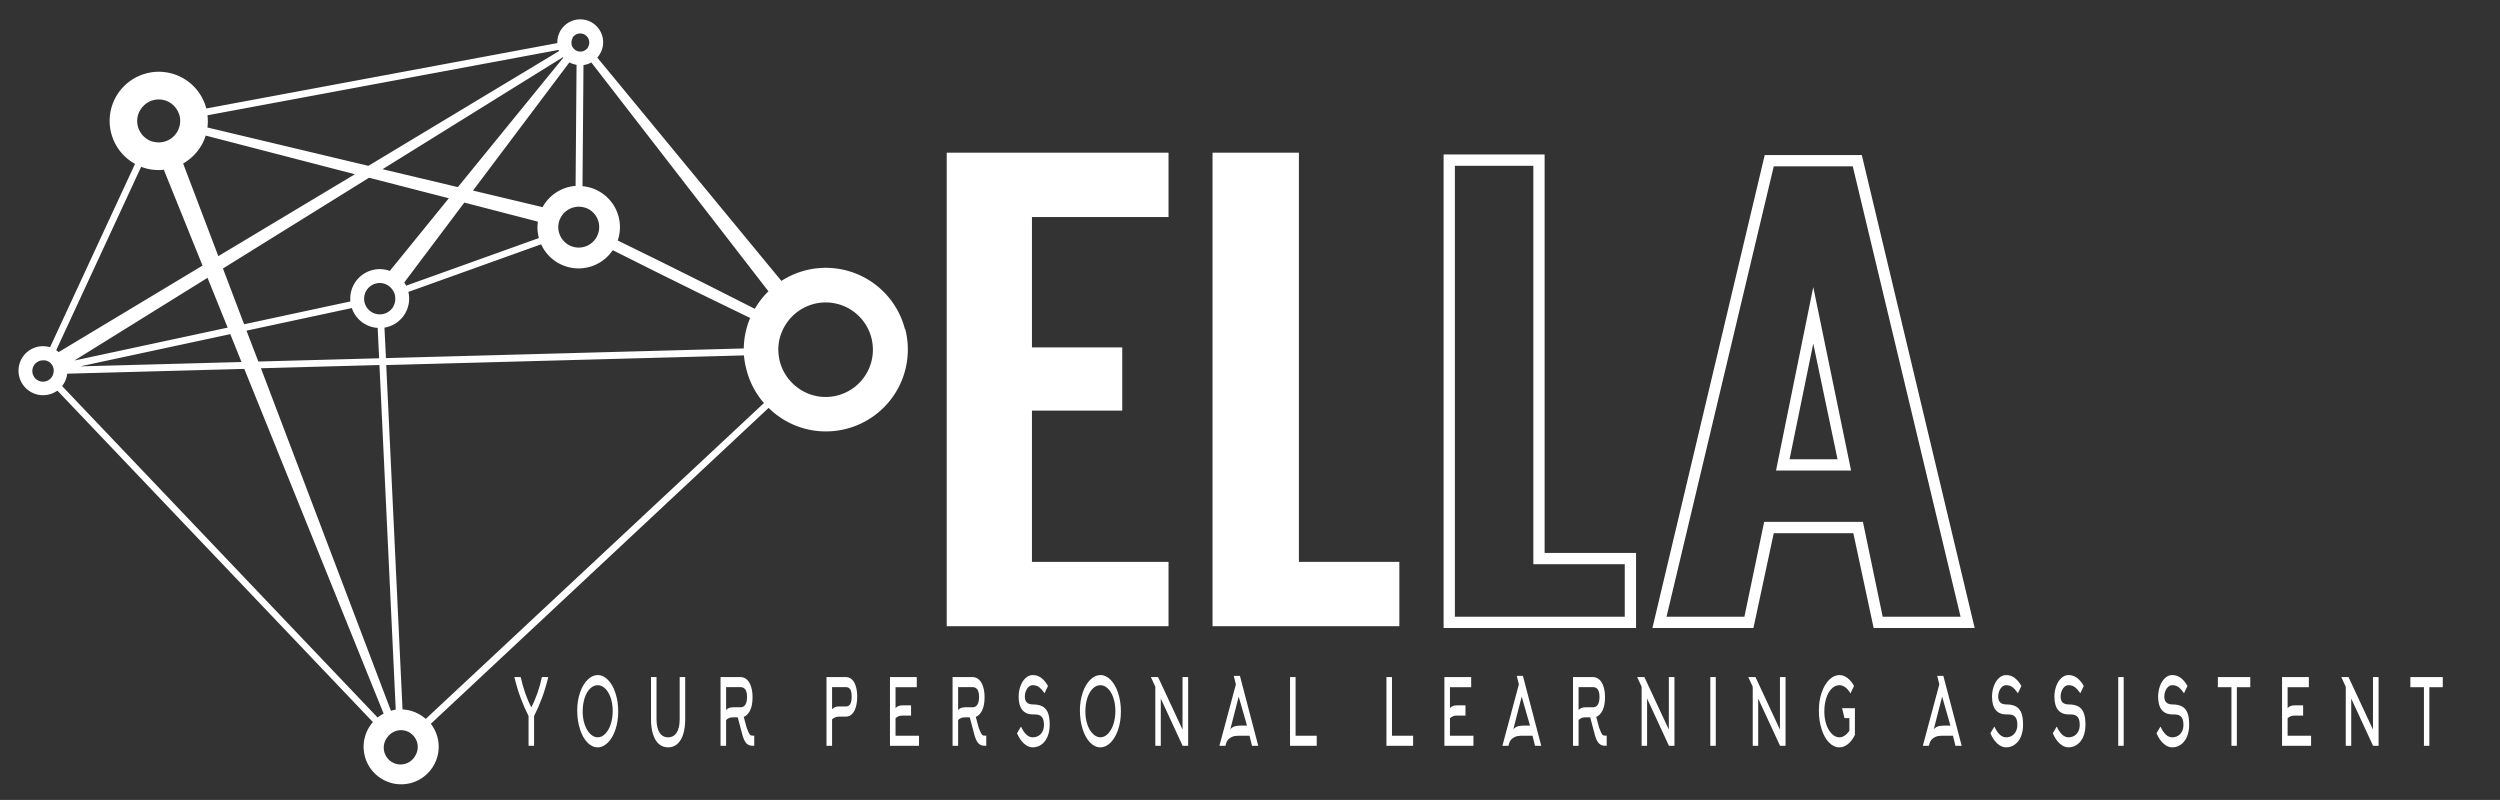 <?xml version="1.0" encoding="utf-8"?>
<svg viewBox="0 23.944 190.033 60.808" xmlns="http://www.w3.org/2000/svg" xmlns:bx="https://boxy-svg.com">
  <rect x="0" y="23.944" width="190.033" height="60.808" fill="#333333" stroke="none"/>
  <defs>
    <linearGradient id="color-0" bx:pinned="true">
      <stop style="stop-color: #d8d8d8;"/>
    </linearGradient>
    <linearGradient id="color-1" bx:pinned="true">
      <stop style="stop-color: #d8d8d8;"/>
    </linearGradient>
  </defs>
  <g id="SvgjsG2045" featurekey="Rs8Ttr-0" transform="matrix(0.263, 0, 0, 0.263, -22.934, -1.822)" fill="url(#SvgjsLinearGradient2053)">
    <title xmlns="http://www.w3.org/2000/svg">Artboard 1 copy 24</title>
    <g xmlns="http://www.w3.org/2000/svg" data-name="Immersive experience ">
      <path d="M348.75,193.09a23.63,23.63,0,0,0-35.7-13.93l-53.22-64.55a6.62,6.62,0,1,0-11.54-4.19l-101.46,18.9a14.2,14.2,0,1,0-20.94,15.83l.34.18-24.56,53a7.08,7.08,0,1,0-2,13.86,7.13,7.13,0,0,0,4.12-1.32l91.19,95.8a10.83,10.83,0,0,0,2.67,16.48,10.78,10.78,0,0,0,5.48,1.5,11,11,0,0,0,2.75-.35,10.85,10.85,0,0,0,5.84-17.14l97.63-91.3a23.76,23.76,0,0,0,4.58,3.53,23.51,23.51,0,0,0,11.95,3.27,23.81,23.81,0,0,0,6-.77,23.66,23.66,0,0,0,16.95-28.84Zm-19.46,19.17a13.57,13.57,0,0,1-10.35-1.44,13.76,13.76,0,0,1-2.34-1.74,13.77,13.77,0,0,1-4-6.6,13.79,13.79,0,0,1-.36-2.07,13,13,0,0,1,.82-6.23,13.81,13.81,0,0,1,1-2.06c.06-.1.13-.19.19-.29a13.79,13.79,0,0,1,1.22-1.67,13.48,13.48,0,0,1,4-3.19,13.58,13.58,0,0,1,6.39-1.59,13.66,13.66,0,0,1,3.41,26.88ZM207.78,312.63a4.81,4.81,0,0,1-.51,3.67h0a4.85,4.85,0,1,1-8.35-4.91c.06-.1.13-.18.2-.27a4.78,4.78,0,0,1,1.28-1.28l.17-.1a4.82,4.82,0,0,1,1.31-.58h0c.16,0,.31-.07.47-.09a4.88,4.88,0,0,1,.75-.07,5,5,0,0,1,2.45.67c.11.07.2.15.31.22a4.77,4.77,0,0,1,1.37,1.46A4.82,4.82,0,0,1,207.78,312.63Zm-7.42-9.28-.17.05-37.57-99,34.25-.93,4.71,99.59A11,11,0,0,0,200.36,303.36ZM100.91,208a3.08,3.08,0,1,1-1.28-5.88c.1,0,.2,0,.3,0l.28,0a3,3,0,0,1,1,.35,3,3,0,0,1,1.39,3.5l0,.08a3.07,3.07,0,0,1-.21.49s0,.1-.07.15A3.06,3.06,0,0,1,100.91,208Zm26.82-78.19a6.17,6.17,0,0,1,11.16,1c.07.18.15.35.2.54a6.23,6.23,0,0,1,.19,1.42c0,.06,0,.12,0,.18a6.13,6.13,0,0,1-.39,2.12,6.27,6.27,0,0,1-.47,1,6.2,6.2,0,0,1-7,2.83l-.14,0a6.23,6.23,0,0,1-1.34-.58l-.33-.22A6.21,6.21,0,0,1,127.73,129.76Zm17.6,10.34a14.27,14.27,0,0,0,1.32-3l43.12,11.18L150.3,172l-10.17-26.78A14.11,14.11,0,0,0,145.33,140.1Zm107.31-31.22a2.6,2.6,0,0,1,1.6-1.21,2.66,2.66,0,0,1,.66-.08,2.61,2.61,0,0,1,2.3,3.85l0,.1a2.59,2.59,0,0,1-1.28,1.09l-.29.11a2.61,2.61,0,0,1-1.34,0,3.5,3.5,0,0,1-.68-.27l-.19-.14a2.58,2.58,0,0,1-.67-.7l-.11-.18a2.62,2.62,0,0,1-.24-.58,2.66,2.66,0,0,1,0-.27,2.69,2.69,0,0,1,.32-1.71Zm-51.77,77.67a4.53,4.53,0,1,1-3.9-6.83h0a4.44,4.44,0,0,1,3.76,2.1,3.83,3.83,0,0,1,.68,1.88A4.49,4.49,0,0,1,200.87,186.55Zm3.18-7,17.35-23.08,21.26,5.51a11.9,11.9,0,0,0,.27,4.68l0,.07-38.36,13.76A8.53,8.53,0,0,0,204,179.52ZM251.77,116a6.58,6.58,0,0,0,2.07.7l-.28,35a11.91,11.91,0,0,0-9.37,5.84c-.06.1-.1.2-.16.3l-20.12-4.79Zm8.49,48.77a5.88,5.88,0,0,1-.69,1.83,6,6,0,0,1-.66.91,5.9,5.9,0,0,1-9.59-1,6,6,0,0,1-.77-3.06A6,6,0,0,1,253,157.9c.18,0,.36-.07.53-.1a5.92,5.92,0,0,1,1-.09,6.25,6.25,0,0,1,3,.82A5.93,5.93,0,0,1,260.26,164.8ZM250,114.65l-30.46,37.4-21.77-5.18,52.11-32.36Zm-33.08,40.62-17.06,21a8.51,8.51,0,0,0-11.38,8.82l-30.72,6.6-6.12-16.12,42.22-26.23ZM153,192.66l-44.3,9.51,38.48-23.9Zm.76,1.88L157,202.6l-46.64,1.26Zm4.68-1L188.89,187a8.44,8.44,0,0,0,7.47,5.74l.42,8.78-34.91.94Zm39.88-.88a8.49,8.49,0,0,0,6.91-10.32l38.37-13.76a11.89,11.89,0,0,0,20.7,1.69l.59.3,11.41,5.72,13.11,6.48,13.16,6.4,1.45.7a23.39,23.39,0,0,0-1.85,8.81l-103.42,2.79ZM309.3,182.16a23.75,23.75,0,0,0-3.84,4.89l-.1.18-1.43-.73-13.06-6.6-13.1-6.52-11.46-5.62-.57-.28a11.89,11.89,0,0,0-10.18-15.7l.28-35a6.67,6.67,0,0,0,2.27-.76Zm-60.64-69.77c0,.11.08.22.13.33L193.67,145.9l-46.51-11.08a14.08,14.08,0,0,0,0-3.53ZM128,146.18a13.76,13.76,0,0,0,6.55.85l11.19,27.7-41.58,25a7,7,0,0,0-.72-.53Zm-22.85,63.37a7.09,7.09,0,0,0,.55-.8h0a7,7,0,0,0,.92-2.78l51.19-1.38,40.27,99.64a10.73,10.73,0,0,0-1.75,1.12Zm105.1,96.2a11,11,0,0,0-1.71-1.24,10.79,10.79,0,0,0-5-1.49l-4.71-99.54,103.39-2.79A23.91,23.91,0,0,0,303,205a23.54,23.54,0,0,0,5,9.46Z" style="fill: rgb(255, 255, 255);"/>
    </g>
  </g>
  <g id="SvgjsG2046" featurekey="7fT3kx-0" transform="matrix(0.194, 0, 0, 0.35, 39.002, 73.634)" fill="url(#SvgjsLinearGradient2056)" style="">
    <path d="M7.14 11.64 q1.34 -1.4 2.42 -3.12 t1.72 -3.44 l2.5 0 q-1.02 2.38 -2.48 4.56 q-1.32 1.98 -3.08 3.9 l0 6.46 l-2.16 0 l0 -6.46 q-1.76 -1.92 -3.08 -3.9 q-1.46 -2.18 -2.48 -4.56 l2.5 0 q0.64 1.72 1.72 3.44 t2.42 3.12 z M39.028 12.44 q0 -1.6 -0.82 -2.9 q-0.78 -1.26 -2.13 -1.98 t-2.93 -0.72 q-1.64 0 -2.99 0.74 t-2.11 2.02 q-0.78 1.34 -0.78 2.98 q0 1.56 0.84 2.88 q0.8 1.24 2.15 1.97 t2.92 0.73 t2.92 -0.76 t2.13 -2.04 q0.8 -1.34 0.8 -2.92 z M41.188 12.56 q0 2.16 -1.12 3.98 q-1.08 1.74 -2.93 2.77 t-3.99 1.03 q-2.22 0 -4.08 -1.08 q-1.82 -1.04 -2.86 -2.86 q-1.08 -1.86 -1.08 -4.08 q0 -2.14 1.14 -3.94 q1.08 -1.72 2.93 -2.73 t3.97 -1.01 q2.18 0 4.04 1.06 q1.82 1.04 2.88 2.82 q1.1 1.86 1.1 4.04 z M60.736 20.34 q-2.1 0 -3.61 -0.73 t-2.3 -2.11 t-0.79 -3.3 l0 -9.12 l2.16 0 l0 9.12 q0 1.92 1.18 2.94 t3.36 1.02 t3.36 -1.02 t1.18 -2.94 l0 -9.12 l2.16 0 l0 9.12 q0 1.92 -0.79 3.3 t-2.3 2.11 t-3.61 0.73 z M83.464 7.26 l0 4.96 q0.62 -0.36 1.38 -0.48 q0.56 -0.1 1.44 -0.1 l2.84 0 q1.18 0 1.84 -0.54 q0.7 -0.58 0.7 -1.74 q0 -1.1 -0.74 -1.64 q-0.64 -0.46 -1.8 -0.46 l-5.66 0 z M89.844 17.64 l-1.82 -3.82 l-1.74 0 q-0.82 0 -1.44 0.1 q-0.76 0.14 -1.38 0.48 l0 5.6 l-2.18 0 l0 -14.92 l7.84 0 q1.38 0 2.44 0.52 t1.64 1.48 q0.62 1.02 0.62 2.4 q0 1.68 -0.9 2.76 t-2.54 1.5 l1.16 2.38 q0.5 0.74 0.78 1.04 q0.34 0.38 0.65 0.51 t0.81 0.13 l0.22 0 l0.48 -0.02 l0 2.22 q-1.16 0 -1.72 -0.08 q-0.94 -0.16 -1.6 -0.62 q-0.78 -0.56 -1.32 -1.66 z M127.82 11.46 l2.64 0 q2.2 0 2.2 -2.12 q0 -1.1 -0.55 -1.59 t-1.65 -0.49 l-5.48 0 l0 4.8 q0.62 -0.36 1.4 -0.5 q0.58 -0.1 1.44 -0.1 z M124.98 20 l-2.18 0 l0 -14.92 l7.66 0 q1.32 0 2.3 0.51 t1.52 1.47 t0.54 2.27 t-0.54 2.29 t-1.53 1.51 t-2.29 0.53 l-2.64 0 q-1.72 0 -2.84 0.6 l0 5.74 z M149.848 14.02 l0 3.8 l9.2 0 l0 2.18 l-11.38 0 l0 -14.92 l10.5 0 l0 2.2 l-8.32 0 l0 4.52 q0.62 -0.36 1.38 -0.48 q0.56 -0.1 1.44 -0.1 l3.26 0 l0 2.22 l-3.26 0 q-0.82 0 -1.44 0.1 q-0.76 0.14 -1.38 0.48 z M174.376 7.26 l0 4.96 q0.62 -0.36 1.38 -0.48 q0.56 -0.1 1.44 -0.1 l2.84 0 q1.18 0 1.84 -0.54 q0.7 -0.58 0.7 -1.74 q0 -1.1 -0.74 -1.64 q-0.64 -0.46 -1.8 -0.46 l-5.66 0 z M180.756 17.64 l-1.82 -3.82 l-1.74 0 q-0.82 0 -1.44 0.1 q-0.76 0.14 -1.38 0.48 l0 5.6 l-2.18 0 l0 -14.92 l7.84 0 q1.38 0 2.44 0.52 t1.64 1.48 q0.62 1.02 0.62 2.4 q0 1.68 -0.9 2.76 t-2.54 1.5 l1.16 2.38 q0.5 0.74 0.78 1.04 q0.34 0.38 0.65 0.51 t0.81 0.13 l0.22 0 l0.48 -0.02 l0 2.22 q-1.16 0 -1.72 -0.08 q-0.94 -0.16 -1.6 -0.62 q-0.78 -0.56 -1.32 -1.66 z M210.244 15.46 q0 1.46 -0.88 2.6 q-0.86 1.08 -2.37 1.68 t-3.41 0.6 q-1.74 0 -3.38 -0.81 t-2.76 -2.25 l1.56 -1.46 q1.94 2.34 4.58 2.34 q1.16 0 2.12 -0.28 q1.06 -0.32 1.64 -0.9 q0.66 -0.64 0.66 -1.52 q0 -1.06 -0.66 -1.6 q-0.56 -0.46 -1.66 -0.6 q-0.64 -0.08 -2.1 -0.08 q-2.68 0 -4.09 -0.98 t-1.41 -2.88 q0 -1.2 0.71 -2.28 t1.95 -1.72 q1.28 -0.68 2.84 -0.68 q1.76 0 3.18 0.54 q1.52 0.58 2.82 1.82 l-1.36 1.6 q-1.22 -0.98 -2.22 -1.37 t-2.42 -0.39 q-0.82 0 -1.53 0.34 t-1.13 0.91 t-0.42 1.21 q0 1.72 3.18 1.72 q2.54 0 4.02 0.52 q1.4 0.5 2 1.52 q0.54 0.9 0.54 2.4 z M235.992 12.44 q0 -1.6 -0.82 -2.9 q-0.78 -1.26 -2.13 -1.98 t-2.93 -0.72 q-1.64 0 -2.99 0.74 t-2.11 2.02 q-0.78 1.34 -0.78 2.98 q0 1.56 0.84 2.88 q0.8 1.24 2.15 1.97 t2.92 0.73 t2.92 -0.76 t2.13 -2.04 q0.8 -1.34 0.8 -2.92 z M238.152 12.56 q0 2.16 -1.12 3.98 q-1.08 1.74 -2.93 2.77 t-3.99 1.03 q-2.22 0 -4.08 -1.08 q-1.82 -1.04 -2.86 -2.86 q-1.08 -1.86 -1.08 -4.08 q0 -2.14 1.14 -3.94 q1.08 -1.72 2.93 -2.73 t3.97 -1.01 q2.18 0 4.04 1.06 q1.82 1.04 2.88 2.82 q1.1 1.86 1.1 4.04 z M251.64 7.18 l-1.74 -2.1 l2.82 0 l9.58 11.4 l0 -11.4 l2.2 0 l0 14.92 l-2.16 0 l-8.56 -10.26 l0 10.26 l-2.14 0 l0 -12.82 z M283.208 6.66 l-0.82 -1.84 l2.4 0 l7.18 15.18 l-2.44 0 l-0.98 -2.18 l-4.54 0 q-1.28 0 -2.3 0.24 q-0.9 0.22 -1.5 0.58 q-0.54 0.32 -0.72 0.66 l-0.38 0.7 l-2.36 0 z M284.808 15.62 l2.76 0 l-3.26 -6.3 l-3.3 7.14 q0.44 -0.38 1.34 -0.6 q1.02 -0.24 2.46 -0.24 z M314.876 20 l-10.46 0 l0 -14.92 l2.18 0 l0 12.74 l8.28 0 l0 2.18 z M352.652 20 l-10.46 0 l0 -14.92 l2.18 0 l0 12.74 l8.28 0 l0 2.18 z M367.08 14.02 l0 3.8 l9.2 0 l0 2.18 l-11.38 0 l0 -14.92 l10.5 0 l0 2.2 l-8.32 0 l0 4.52 q0.62 -0.36 1.38 -0.48 q0.56 -0.1 1.44 -0.1 l3.26 0 l0 2.22 l-3.26 0 q-0.82 0 -1.44 0.1 q-0.76 0.14 -1.38 0.48 z M394.088 6.66 l-0.82 -1.84 l2.4 0 l7.18 15.18 l-2.44 0 l-0.98 -2.18 l-4.54 0 q-1.28 0 -2.3 0.24 q-0.9 0.22 -1.5 0.58 q-0.54 0.32 -0.72 0.66 l-0.38 0.7 l-2.36 0 z M395.688 15.62 l2.76 0 l-3.26 -6.3 l-3.3 7.14 q0.44 -0.38 1.34 -0.6 q1.02 -0.24 2.46 -0.24 z M417.476 7.26 l0 4.96 q0.62 -0.36 1.38 -0.48 q0.56 -0.1 1.44 -0.1 l2.84 0 q1.18 0 1.84 -0.54 q0.7 -0.58 0.7 -1.74 q0 -1.1 -0.74 -1.64 q-0.64 -0.46 -1.8 -0.46 l-5.66 0 z M423.856 17.64 l-1.82 -3.82 l-1.74 0 q-0.82 0 -1.44 0.1 q-0.76 0.14 -1.38 0.48 l0 5.6 l-2.18 0 l0 -14.92 l7.84 0 q1.38 0 2.44 0.52 t1.64 1.48 q0.62 1.02 0.62 2.4 q0 1.68 -0.9 2.76 t-2.54 1.5 l1.16 2.38 q0.5 0.74 0.78 1.04 q0.34 0.38 0.65 0.51 t0.81 0.13 l0.22 0 l0.48 -0.02 l0 2.22 q-1.16 0 -1.72 -0.08 q-0.94 -0.16 -1.6 -0.62 q-0.78 -0.56 -1.32 -1.66 z M442.184 7.18 l-1.74 -2.1 l2.82 0 l9.58 11.4 l0 -11.4 l2.2 0 l0 14.92 l-2.16 0 l-8.56 -10.26 l0 10.26 l-2.14 0 l0 -12.82 z M471.232 20 l-2.14 0 l0 -14.92 l2.14 0 l0 14.92 z M485.72 7.18 l-1.74 -2.1 l2.82 0 l9.58 11.4 l0 -11.4 l2.2 0 l0 14.92 l-2.16 0 l-8.56 -10.26 l0 10.26 l-2.14 0 l0 -12.82 z M525.408 7 l-1.4 1.64 q-0.82 -0.84 -1.96 -1.32 t-2.4 -0.48 q-1.64 0 -2.99 0.74 t-2.11 2.02 q-0.78 1.34 -0.78 2.98 q0 1.56 0.84 2.88 q0.8 1.24 2.15 1.97 t2.91 0.73 q1.1 0 2.11 -0.38 t1.81 -1.06 l0 -2.72 l-1.92 0 l-0.94 -2.16 l5.02 0 l0 5.8 q-1.14 1.28 -2.73 1.99 t-3.37 0.71 q-2.22 0 -4.08 -1.08 q-1.82 -1.04 -2.86 -2.86 q-1.08 -1.86 -1.08 -4.08 q0 -2.14 1.14 -3.94 q1.08 -1.72 2.93 -2.73 t3.97 -1.01 q1.66 0 3.16 0.64 q1.46 0.6 2.58 1.72 z M558.824 6.66 l-0.82 -1.84 l2.4 0 l7.18 15.18 l-2.44 0 l-0.98 -2.18 l-4.54 0 q-1.28 0 -2.3 0.24 q-0.9 0.22 -1.5 0.58 q-0.54 0.32 -0.72 0.66 l-0.38 0.7 l-2.36 0 z M560.424 15.62 l2.76 0 l-3.26 -6.3 l-3.3 7.14 q0.44 -0.38 1.34 -0.6 q1.02 -0.24 2.46 -0.24 z M591.632 15.46 q0 1.46 -0.88 2.6 q-0.86 1.08 -2.37 1.68 t-3.41 0.6 q-1.74 0 -3.38 -0.81 t-2.76 -2.25 l1.56 -1.46 q1.94 2.34 4.58 2.34 q1.16 0 2.12 -0.28 q1.06 -0.32 1.64 -0.9 q0.66 -0.64 0.66 -1.52 q0 -1.06 -0.66 -1.6 q-0.56 -0.46 -1.66 -0.6 q-0.64 -0.08 -2.1 -0.08 q-2.68 0 -4.09 -0.98 t-1.41 -2.88 q0 -1.2 0.71 -2.28 t1.95 -1.72 q1.28 -0.68 2.84 -0.68 q1.76 0 3.18 0.54 q1.52 0.58 2.82 1.82 l-1.36 1.6 q-1.22 -0.98 -2.22 -1.37 t-2.42 -0.39 q-0.82 0 -1.53 0.34 t-1.13 0.91 t-0.42 1.21 q0 1.72 3.18 1.72 q2.54 0 4.02 0.52 q1.4 0.5 2 1.52 q0.54 0.9 0.54 2.4 z M616.08 15.46 q0 1.46 -0.88 2.6 q-0.86 1.08 -2.37 1.68 t-3.41 0.6 q-1.74 0 -3.38 -0.81 t-2.76 -2.25 l1.56 -1.46 q1.94 2.34 4.58 2.34 q1.16 0 2.12 -0.28 q1.06 -0.32 1.64 -0.9 q0.66 -0.64 0.66 -1.52 q0 -1.06 -0.66 -1.6 q-0.56 -0.46 -1.66 -0.6 q-0.64 -0.08 -2.1 -0.08 q-2.68 0 -4.09 -0.98 t-1.41 -2.88 q0 -1.2 0.71 -2.28 t1.95 -1.72 q1.28 -0.68 2.84 -0.68 q1.76 0 3.18 0.54 q1.52 0.58 2.82 1.82 l-1.36 1.6 q-1.22 -0.98 -2.22 -1.37 t-2.42 -0.39 q-0.82 0 -1.53 0.34 t-1.13 0.91 t-0.42 1.21 q0 1.72 3.18 1.72 q2.54 0 4.02 0.52 q1.4 0.5 2 1.52 q0.54 0.9 0.54 2.4 z M631.068 20 l-2.14 0 l0 -14.92 l2.14 0 l0 14.92 z M656.716 15.46 q0 1.46 -0.88 2.6 q-0.86 1.08 -2.37 1.68 t-3.41 0.6 q-1.74 0 -3.38 -0.81 t-2.76 -2.25 l1.56 -1.46 q1.94 2.34 4.58 2.34 q1.16 0 2.12 -0.28 q1.06 -0.32 1.64 -0.9 q0.66 -0.64 0.66 -1.52 q0 -1.06 -0.66 -1.6 q-0.56 -0.46 -1.66 -0.6 q-0.64 -0.08 -2.1 -0.08 q-2.68 0 -4.09 -0.98 t-1.41 -2.88 q0 -1.2 0.71 -2.28 t1.95 -1.72 q1.28 -0.68 2.84 -0.68 q1.76 0 3.18 0.54 q1.52 0.58 2.82 1.82 l-1.36 1.6 q-1.22 -0.98 -2.22 -1.37 t-2.42 -0.39 q-0.82 0 -1.53 0.34 t-1.13 0.91 t-0.42 1.21 q0 1.72 3.18 1.72 q2.54 0 4.02 0.52 q1.4 0.5 2 1.52 q0.54 0.9 0.54 2.4 z M680.664 7.28 l-5.26 0 l0 12.72 l-2.12 0 l0 -12.72 l-5.32 0 l0 -2.2 l12.7 0 l0 2.2 z M695.292 14.02 l0 3.8 l9.2 0 l0 2.18 l-11.38 0 l0 -14.92 l10.5 0 l0 2.2 l-8.32 0 l0 4.52 q0.62 -0.36 1.38 -0.48 q0.56 -0.1 1.44 -0.1 l3.26 0 l0 2.22 l-3.26 0 q-0.82 0 -1.44 0.1 q-0.76 0.14 -1.38 0.48 z M718.08 7.18 l-1.74 -2.1 l2.82 0 l9.58 11.4 l0 -11.4 l2.2 0 l0 14.92 l-2.16 0 l-8.56 -10.26 l0 10.26 l-2.14 0 l0 -12.82 z M756.088 7.28 l-5.26 0 l0 12.72 l-2.12 0 l0 -12.72 l-5.32 0 l0 -2.2 l12.7 0 l0 2.2 z" style="fill: rgb(255, 255, 255);"/>
  </g>
  <g id="SvgjsG2047" featurekey="nameLeftFeature-0" transform="matrix(2.145, 0, 0, 2.145, 69.819, 28.644)" fill="#ffffff">
    <path d="M7.22 12.36 l-3.2 0 l0 5.36 l4.84 0 l0 2.28 l-7.86 0 l0 -16.78 l7.86 0 l0 2.28 l-4.84 0 l0 4.62 l3.2 0 l0 2.24 z M10.42 3.22 l3.06 0 l0 14.5 l3.56 0 l0 2.28 l-6.62 0 l0 -16.78 z"/>
  </g>
  <g id="SvgjsG2048" featurekey="nameRightFeature-0" transform="matrix(2.145, 0, 0, 2.145, 107.802, 28.78)" fill="#ffffff">
    <path d="M4.48 3.22 l0 14.12 l3.24 0 l0 2.66 l-6.82 0 l0 -16.78 l3.58 0 z M7.32 19.6 l0 -1.86 l-3.24 0 l0 -14.12 l-2.78 0 l0 15.98 l6.02 0 z M12.28 3.24 l3.44 0 l4 16.76 l-3.58 0 l-0.72 -3.36 l-2.82 0 l-0.72 3.36 l-3.58 0 z M12.26 16.24 l3.5 0 l0.7 3.36 l2.76 0 l-3.82 -15.96 l-2.8 0 l-3.8 15.96 l2.76 0 z M14 7.92 l1.34 6.5 l-2.66 0 z M14.86 14.02 l-0.86 -4.1 l-0.84 4.1 l1.7 0 z"/>
  </g>
</svg>